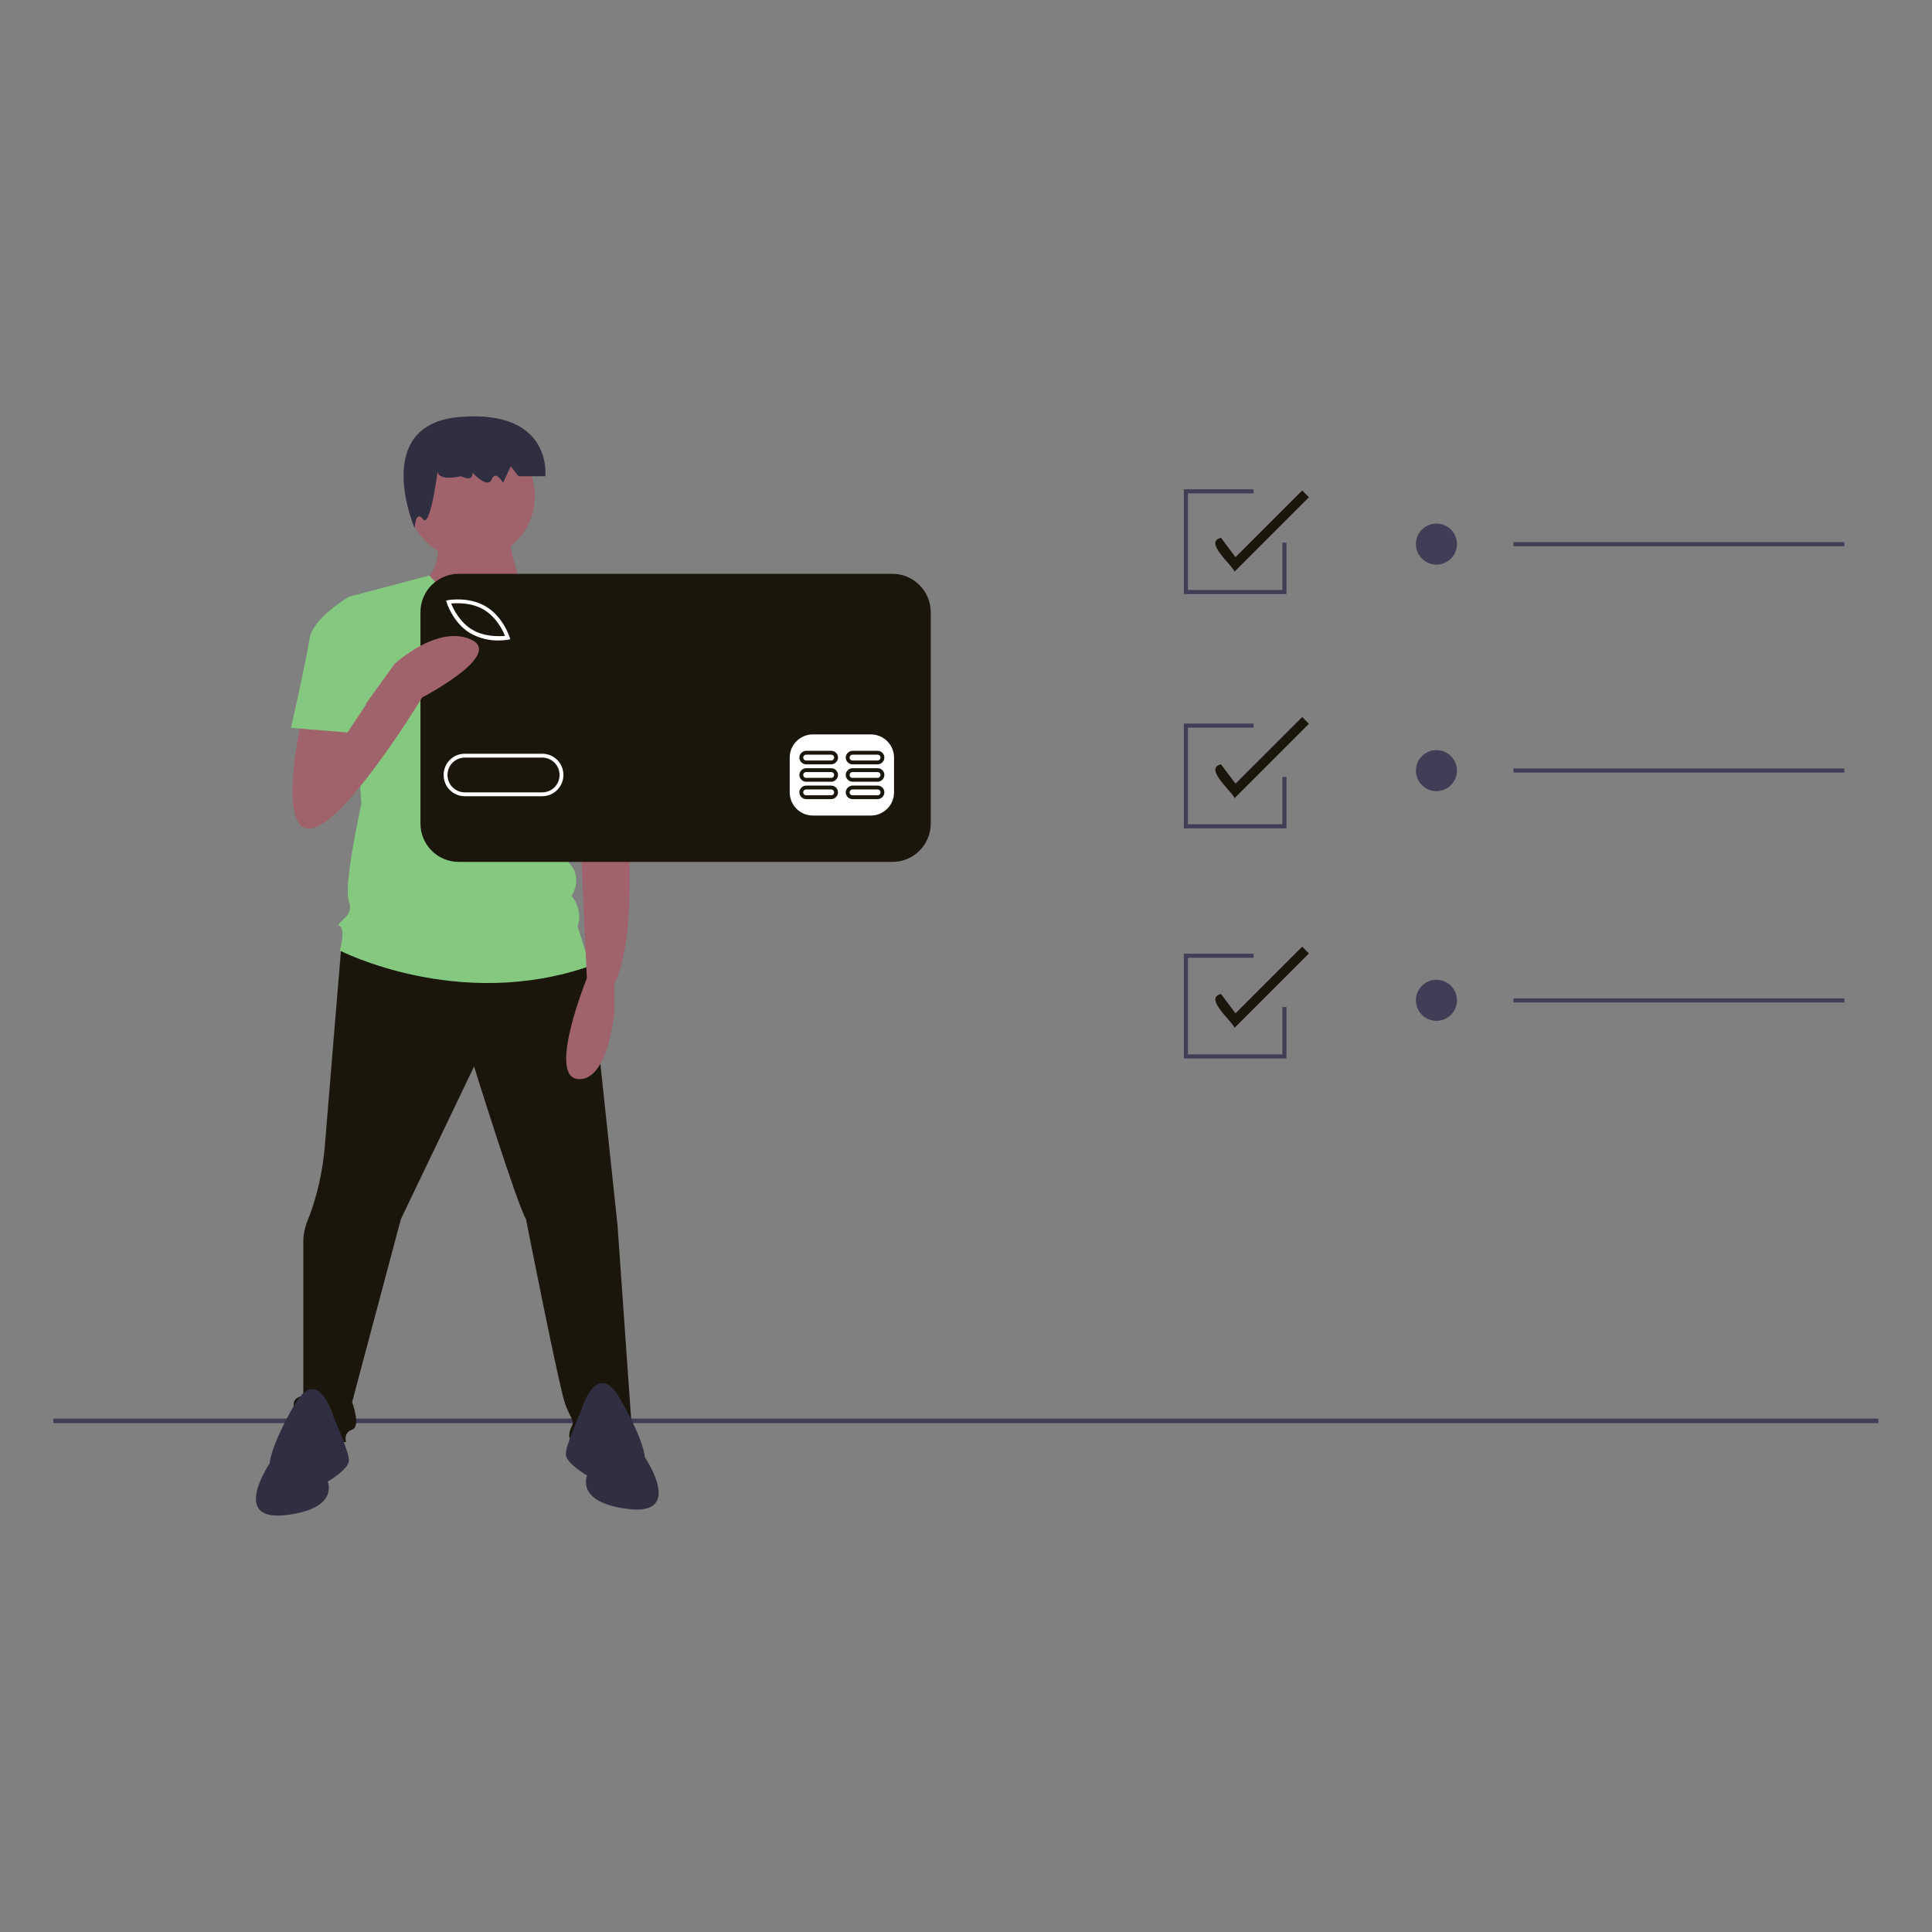 <?xml version="1.0" encoding="utf-8"?>
<!-- Generator: Adobe Illustrator 19.0.0, SVG Export Plug-In . SVG Version: 6.00 Build 0)  -->
<svg version="1.1" id="Layer_1" xmlns="http://www.w3.org/2000/svg" xmlns:xlink="http://www.w3.org/1999/xlink" x="0px" y="0px"
	 width="800px" height="800px" viewBox="0 0 800 800" style="enable-background:new 0 0 800 800;" xml:space="preserve">
<rect x="0" y="0" width="800" height="800" fill="#808080" stroke="none"/>
<style type="text/css">
	.st0{fill:#403E56;}
	.st1{fill:#1B160C;}
	.st2{fill:#302E41;}
	.st3{fill:#A0626B;}
	.st4{fill:#85C880;}
	.st5{fill:#D0CCE0;}
	.st6{fill:#FFFFFF;}
</style>
<g id="XMLID_1_">
	<path id="XMLID_70_" class="st0" d="M22.1,587.4h755.7v1.9H22.1V587.4z"/>
	<path id="XMLID_69_" class="st1" d="M141.5,389.9c0,0-5.9,70.8-7.1,85.9c-0.9,9.5-3,18.9-6.3,27.8c0,0-2.5,5.1-2.5,10.1v64.4
		c0,0-5.1,0-3.8,5.1c1.3,5.1,2.5,13.9,2.5,13.9h19c0,0-1.3-3.8,2.5-5.1s0-11.4,0-11.4l20.2-75.8l30.3-63.2c0,0,17.7,56.9,21.5,63.2
		c0,0,13.9,70.8,16.4,77.1s3.8,6.3,2.5,8.8s-1.3,5.1,0,6.3c1.3,1.3,25.3,0,25.3,0l-6.3-89.7L244.3,400l-58.1-17.7L141.5,389.9
		L141.5,389.9z"/>
	<path id="XMLID_68_" class="st2" d="M138.2,587c0,0-6.3-22.7-16.4-5.1s-10.1,24-10.1,24s-16.4,24,6.3,21.5s17.7-13.9,17.7-13.9
		s8.8-5.1,8.8-8.8S138.2,587,138.2,587z"/>
	<path id="XMLID_67_" class="st2" d="M240.5,584.5c0,0,6.3-22.7,16.4-5.1c10.1,17.7,10.1,24,10.1,24s16.4,24-6.3,21.5
		S243.1,611,243.1,611s-8.8-5.1-8.8-8.8C234.2,598.4,240.5,584.5,240.5,584.5z"/>
	<path id="XMLID_66_" class="st3" d="M181.1,219.3c0,0,2.5,16.4-5.1,20.2s16.4,17.7,22.7,17.7s17.7-12.6,17.7-12.6s-6.3-19-5.1-22.7
		L181.1,219.3L181.1,219.3z"/>
	<circle id="XMLID_65_" class="st3" cx="195" cy="205.4" r="26.5"/>
	<path id="XMLID_64_" class="st4" d="M246.8,259.7l-31.6-19.1c0,0-18,20.4-37.4-2.3l-33.3,8.8l5.1,85.9c0,0-7.6,34.1-5.1,40.4
		s-6.3,8.8-3.8,10.1c2.5,1.3,0,10.1,0,10.1S190,419,244.3,400l-5.1-16.4c1.4-4.4,0.4-9.1-2.5-12.6c0,0,5.1-7.6-1.3-13.9
		c0,0,2.5-11.4-3.8-16.4l-1.3-17.7l3.8-8.8L246.8,259.7L246.8,259.7z"/>
	<path id="XMLID_63_" class="st2" d="M181.5,193.1c0,0-3.2,6.8,9.5,4.1c0,0,4.7,2.7,4.7-1.4c0,0,6.3,6.8,7.9,2.7s4.7,1.4,4.7,1.4
		l3.2-6.8l3.2,4.1h11.1c0,0,3.2-27.4-34.8-24.6c-38,2.7-19.3,46.1-19.3,46.1s0.3-7.8,3.5-3.7C178.3,219.1,181.5,193.1,181.5,193.1
		L181.5,193.1z"/>
	<path id="XMLID_62_" class="st3" d="M258.2,310.3l1.3,26.5c0,0,5.1,49.3-5.1,70.8V419c0,0-2.5,29.1-15.2,27.8
		c-12.6-1.3,3.8-41.7,3.8-41.7l-2.5-55.6l-2.5-31.6L258.2,310.3L258.2,310.3z"/>
	<path id="XMLID_61_" class="st5" d="M232.9,261l12.6-2c9.1,8.7,15.3,20,17.7,32.4c3.8,20.2,5.1,24,5.1,24L238,323l-16.4-31.6
		L232.9,261L232.9,261z"/>
	<path id="XMLID_60_" class="st6" d="M178.7,246.6h199.4v99.1H178.7V246.6z"/>
	<path id="XMLID_59_" class="st1" d="M200.4,252.5c-5.1-3.1-11.3-2.8-13.6-2.6c0.9,2.2,3.6,7.8,8.7,10.8c5.1,3.1,11.3,2.8,13.6,2.6
		C208.3,261.2,205.6,255.6,200.4,252.5L200.4,252.5z"/>
	<path id="XMLID_58_" class="st1" d="M224.5,313.7h-32c-4,0-7.2,3.2-7.2,7.2s3.2,7.2,7.2,7.2h32c4,0,7.2-3.2,7.2-7.2
		S228.5,313.7,224.5,313.7z"/>
	<path id="XMLID_53_" class="st1" d="M369.5,237.6H190c-8.8,0-15.9,7.1-15.9,15.9V341c0,8.8,7.1,15.9,15.9,15.9h179.5
		c8.8,0,15.9-7.1,15.9-15.9v-87.5C385.4,244.8,378.3,237.6,369.5,237.6z M185.6,248.5c0.4-0.1,8.8-1.5,15.7,2.7
		c7,4.2,9.6,12.3,9.7,12.6l0.3,0.9l-0.9,0.2c-1.3,0.2-2.6,0.3-3.9,0.3c-4.1,0.1-8.2-1-11.8-3c-7-4.2-9.6-12.3-9.7-12.6l-0.3-0.9
		L185.6,248.5L185.6,248.5z M224.5,329.7h-32c-4.9,0-8.8-3.9-8.8-8.8s3.9-8.8,8.8-8.8h32c4.9,0,8.8,3.9,8.8,8.8
		C233.3,325.7,229.4,329.7,224.5,329.7z M370.2,328.1c0,5.3-4.3,9.6-9.6,9.6h-24c-5.3,0-9.6-4.3-9.6-9.6v-14.4
		c0-5.3,4.3-9.6,9.6-9.6h24c5.3,0,9.6,4.3,9.6,9.6V328.1z"/>
	<path id="XMLID_50_" class="st1" d="M344.2,325.3h-10.4c-1.5,0-2.8,1.3-2.8,2.8s1.3,2.8,2.8,2.8h10.4c1.5,0,2.8-1.3,2.8-2.8
		C347,326.5,345.7,325.3,344.2,325.3z M344.2,329.3h-10.4c-0.7,0-1.2-0.5-1.2-1.2s0.5-1.2,1.2-1.2h10.4c0.7,0,1.2,0.5,1.2,1.2
		S344.9,329.3,344.2,329.3z"/>
	<path id="XMLID_47_" class="st1" d="M363.4,325.3H353c-1.5,0-2.8,1.3-2.8,2.8s1.3,2.8,2.8,2.8h10.4c1.5,0,2.8-1.3,2.8-2.8
		C366.2,326.5,364.9,325.3,363.4,325.3z M363.4,329.3H353c-0.7,0-1.2-0.5-1.2-1.2s0.5-1.2,1.2-1.2h10.4c0.7,0,1.2,0.5,1.2,1.2
		S364.1,329.3,363.4,329.3z"/>
	<path id="XMLID_44_" class="st1" d="M344.2,318.1h-10.4c-1.5,0-2.8,1.3-2.8,2.8s1.3,2.8,2.8,2.8h10.4c1.5,0,2.8-1.3,2.8-2.8
		C347,319.3,345.7,318.1,344.2,318.1z M344.2,322.1h-10.4c-0.7,0-1.2-0.5-1.2-1.2s0.5-1.2,1.2-1.2h10.4c0.7,0,1.2,0.5,1.2,1.2
		C345.4,321.5,344.9,322.1,344.2,322.1z"/>
	<path id="XMLID_41_" class="st1" d="M363.4,318.1H353c-1.5,0-2.8,1.3-2.8,2.8s1.3,2.8,2.8,2.8h10.4c1.5,0,2.8-1.3,2.8-2.8
		C366.2,319.3,364.9,318.1,363.4,318.1z M363.4,322.1H353c-0.7,0-1.2-0.5-1.2-1.2s0.5-1.2,1.2-1.2h10.4c0.7,0,1.2,0.5,1.2,1.2
		C364.6,321.5,364.1,322.1,363.4,322.1z"/>
	<path id="XMLID_38_" class="st1" d="M344.2,310.9h-10.4c-1.5,0-2.8,1.3-2.8,2.8s1.3,2.8,2.8,2.8h10.4c1.5,0,2.8-1.3,2.8-2.8
		C347,312.1,345.7,310.9,344.2,310.9z M344.2,314.9h-10.4c-0.7,0-1.2-0.5-1.2-1.2s0.5-1.2,1.2-1.2h10.4c0.7,0,1.2,0.5,1.2,1.2
		C345.4,314.3,344.9,314.9,344.2,314.9z"/>
	<path id="XMLID_35_" class="st1" d="M363.4,310.9H353c-1.5,0-2.8,1.3-2.8,2.8s1.3,2.8,2.8,2.8h10.4c1.5,0,2.8-1.3,2.8-2.8
		C366.2,312.1,364.9,310.9,363.4,310.9z M363.4,314.9H353c-0.7,0-1.2-0.5-1.2-1.2s0.5-1.2,1.2-1.2h10.4c0.7,0,1.2,0.5,1.2,1.2
		C364.6,314.3,364.1,314.9,363.4,314.9z"/>
	<path id="XMLID_34_" class="st3" d="M125.5,295.1c0,0-11.4,48,2.5,48s46.8-54.3,46.8-54.3s34.1-17.7,20.2-24s-31.6,10.1-31.6,10.1
		L143,303.2l-1.1-14.4C141.9,288.8,125.5,295.1,125.5,295.1z"/>
	<path id="XMLID_33_" class="st4" d="M152.1,254.7l-7.6-7.6c0,0-15.2,8.8-16.4,17.7c-1.3,8.8-7.6,36.6-7.6,36.6l23.4,1.9l7.6-11.4
		L152.1,254.7L152.1,254.7z"/>
	<path id="XMLID_32_" class="st1" d="M511.2,236.7c-1-2.8-12.9-12.4-5.6-14l6,8l27.6-27.6l2.8,2.8L511.2,236.7z"/>
	<path id="XMLID_31_" class="st1" d="M511.2,330.5c-1-2.8-12.9-12.4-5.6-14l6,8l27.6-27.6l2.8,2.8L511.2,330.5L511.2,330.5z"/>
	<path id="XMLID_30_" class="st1" d="M511.2,425.6c-1-2.8-12.9-12.4-5.6-14l6,8l27.6-27.6l2.8,2.8L511.2,425.6L511.2,425.6z"/>
	<circle id="XMLID_29_" class="st0" cx="594.8" cy="225.3" r="8.5"/>
	<path id="XMLID_27_" class="st0" d="M626.7,224.5h137v1.7h-137V224.5z"/>
	<circle id="XMLID_15_" class="st0" cx="594.8" cy="319.1" r="8.5"/>
	<path id="XMLID_14_" class="st0" d="M626.7,318.2h137v1.7h-137V318.2z"/>
	<circle id="XMLID_13_" class="st0" cx="594.8" cy="414.2" r="8.5"/>
	<path id="XMLID_12_" class="st0" d="M626.7,413.4h137v1.7h-137V413.4z"/>
	<path id="XMLID_11_" class="st0" d="M532.7,438.3h-42.5v-43.4h28.9v1.7h-27.2v40H531V417h1.7V438.3z"/>
	<path id="XMLID_10_" class="st0" d="M532.7,343h-42.5v-43.4h28.9v1.7h-27.2v40H531v-19.6h1.7V343z"/>
	<path id="XMLID_9_" class="st0" d="M532.7,246h-42.5v-43.4h28.9v1.7h-27.2v40H531v-19.6h1.7V246z"/>
</g>
</svg>

